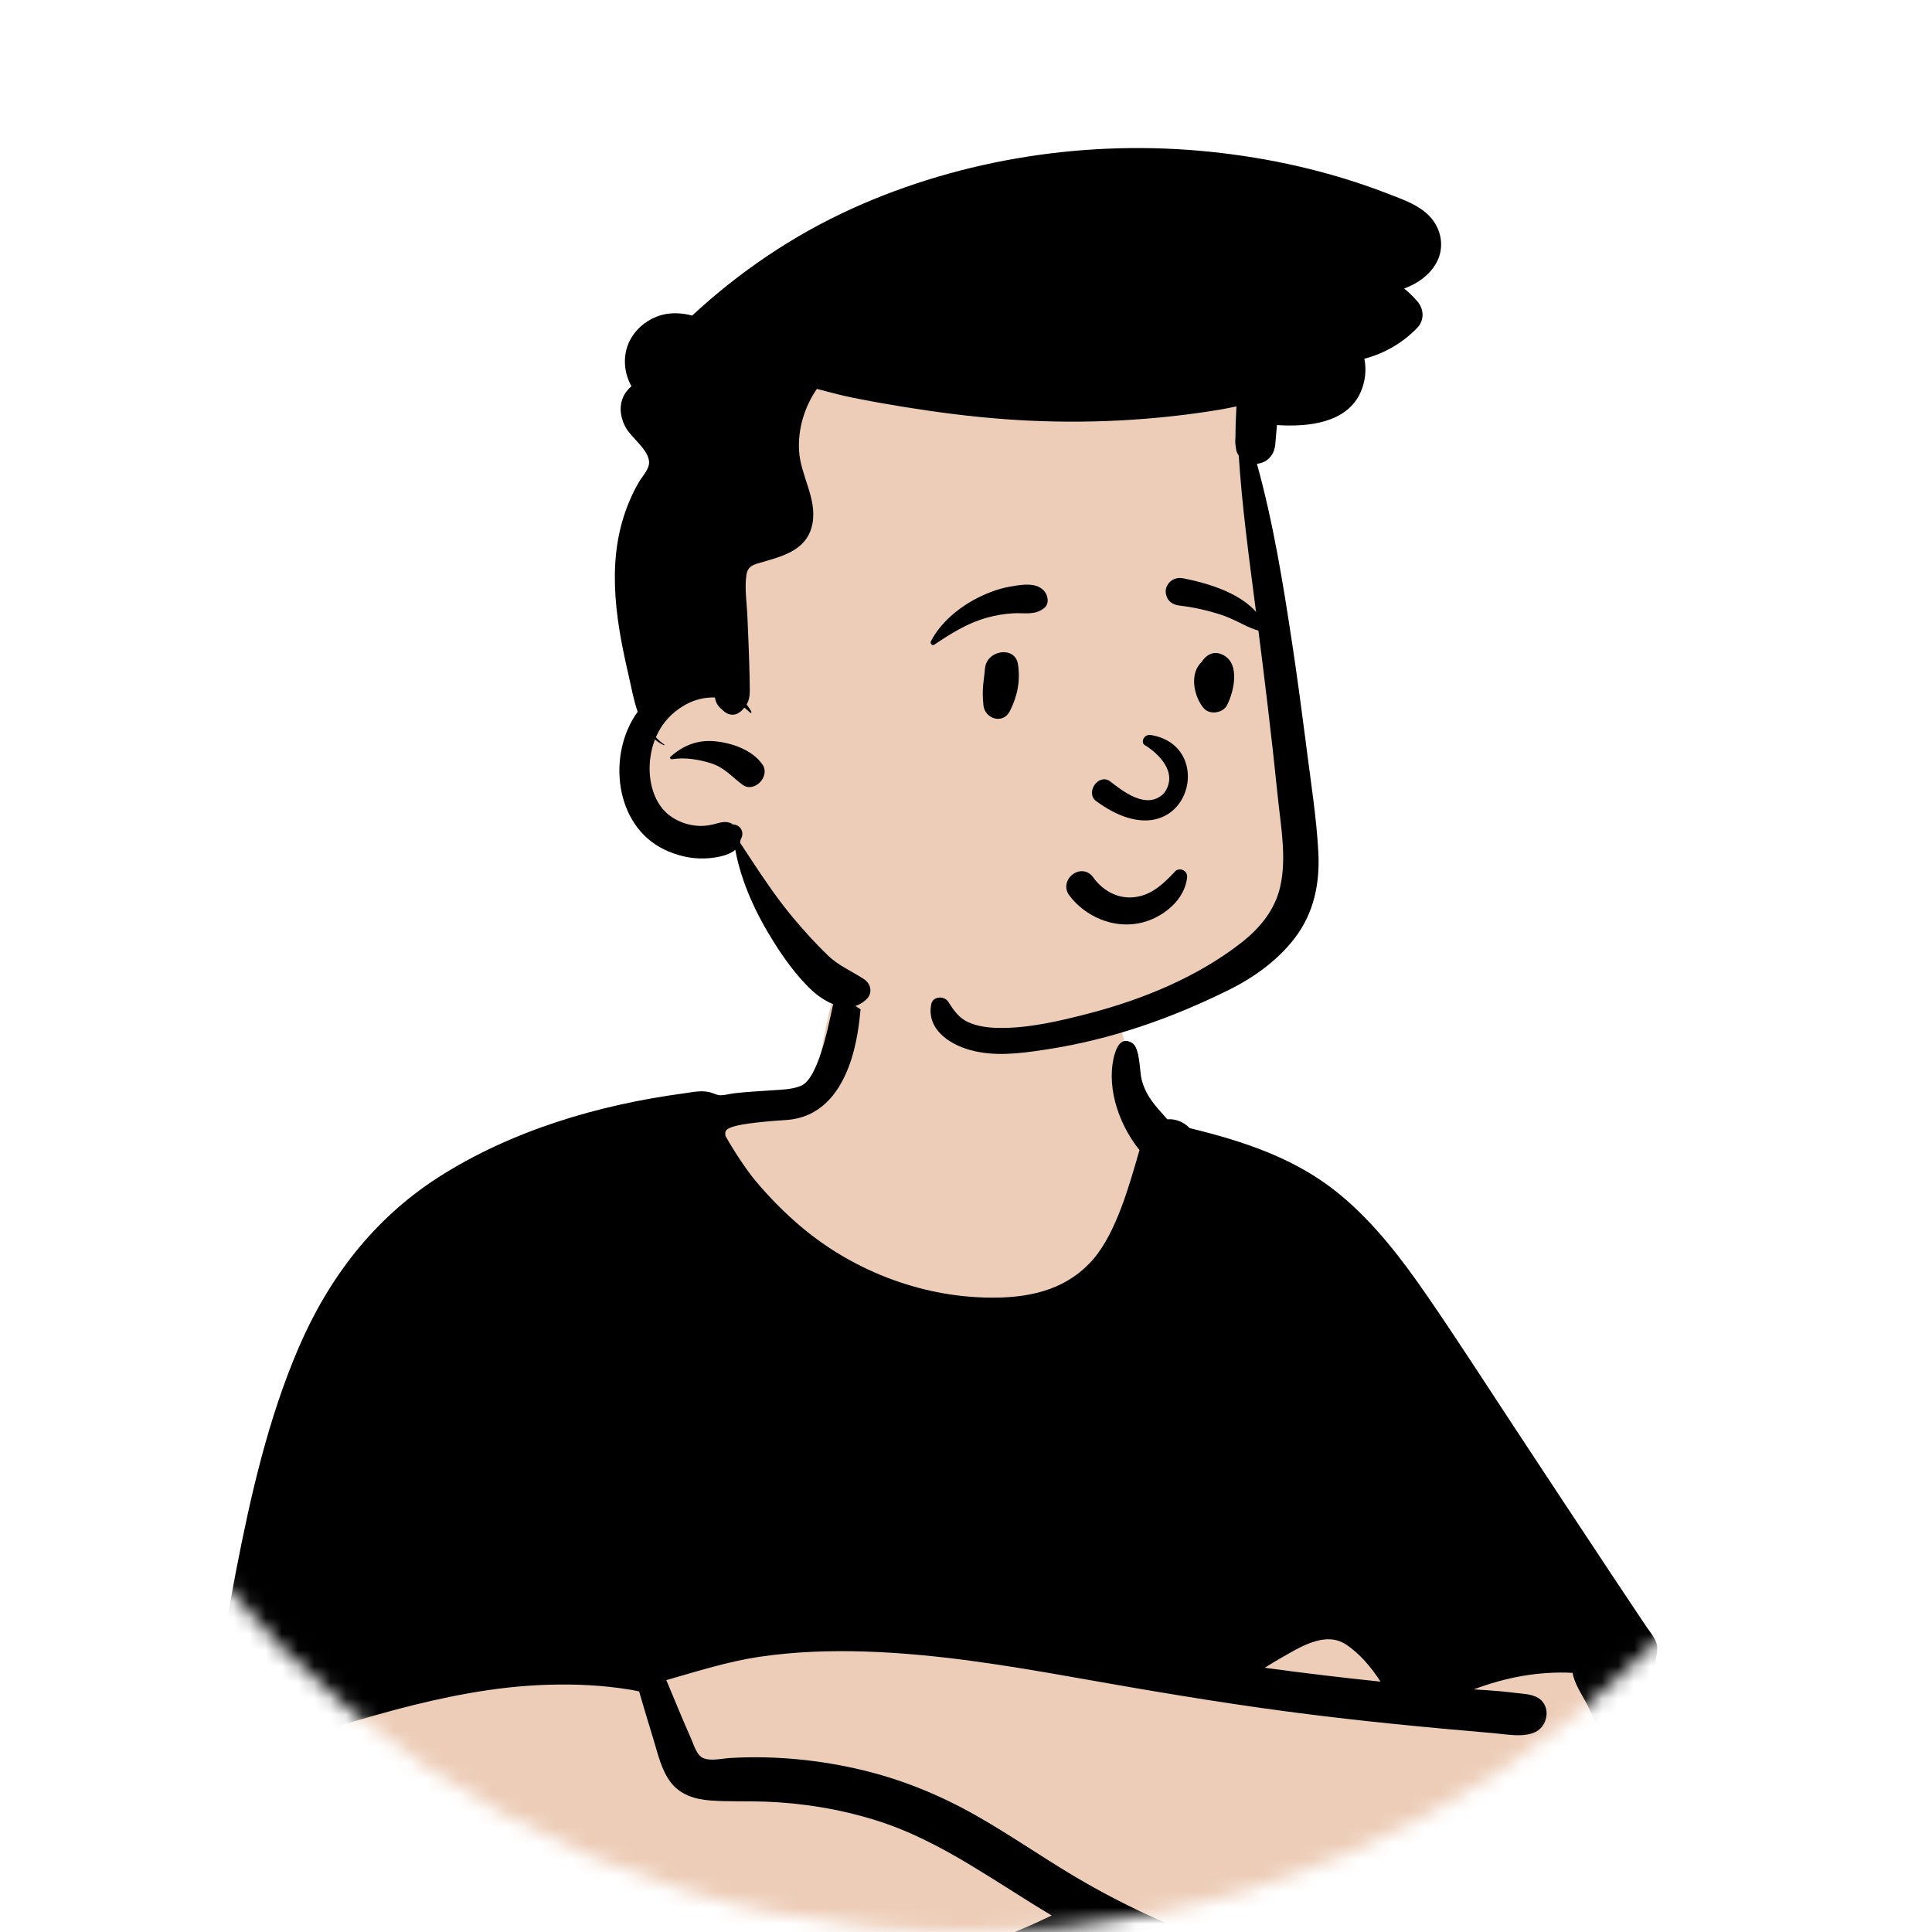 <svg width="120" height="120" viewBox="0 0 120 120" fill="none" xmlns="http://www.w3.org/2000/svg">
<mask id="mask0" mask-type="alpha" maskUnits="userSpaceOnUse" x="0" y="0" width="120" height="120">
<circle cx="60" cy="60" r="60" fill="#C4C4C4"/>
</mask>
<g mask="url(#mask0)">
<path fill-rule="evenodd" clip-rule="evenodd" d="M82.922 85.151C81.944 84.804 81.001 84.403 80.141 83.813C77.665 81.977 76.049 79.214 74.523 76.596C72.374 72.789 70.842 68.732 69.784 64.5C69.329 62.682 69.174 60.573 68.141 58.961C65.798 55.586 58.928 56.023 55.281 56.616C52.838 57.046 52.333 59.768 51.778 61.783C51.316 63.456 51.014 65.149 50.76 66.864C50.156 67.26 49.474 67.581 48.824 67.86C41.741 70.023 40.496 74.032 37.791 80.225C33.222 89.227 20.824 92.751 18.951 103.405C17.744 110.438 21.176 117.054 24.713 122.901C28.008 129.288 32.608 132.353 39.932 130.844C46.803 129.309 53.406 126.742 60.155 124.758C63.424 123.958 66.688 121.876 70.127 122.602C77.213 124.187 84.493 124.932 91.754 124.726C101.95 125.137 101.948 115.393 100.902 107.847C100.169 96.104 94.221 88.564 82.922 85.151Z" fill="#EDCDB8"/>
<path fill-rule="evenodd" clip-rule="evenodd" d="M83.604 102.143C84.456 102.704 85.172 103.555 85.748 104.45C83.346 104.201 80.949 103.914 78.557 103.588C78.87 103.389 79.186 103.194 79.51 103.01C80.689 102.348 82.287 101.276 83.604 102.143ZM43.707 109.211C43.267 109.04 43.096 108.372 42.925 107.989C42.387 106.788 41.897 105.567 41.386 104.354C43.325 103.804 45.21 103.194 47.218 102.9C49.377 102.585 51.568 102.509 53.747 102.58C58.161 102.723 62.534 103.441 66.874 104.212C71.208 104.981 75.543 105.72 79.907 106.3C84.184 106.869 88.474 107.284 92.772 107.65C93.607 107.721 94.999 108.02 95.671 107.365C96.202 106.847 96.219 105.891 95.554 105.47C95.14 105.207 94.539 105.203 94.066 105.143C93.47 105.066 92.871 105.016 92.271 104.976C92.027 104.96 91.782 104.945 91.538 104.93C93.5 104.193 95.55 103.792 97.677 103.904C97.798 104.632 98.34 105.38 98.636 105.981C99.155 107.029 99.558 108.089 99.824 109.229C100.378 111.61 100.402 114.082 100.245 116.511C100.102 118.537 99.793 120.777 98.197 122.212C96.989 123.298 95.285 123.7 93.704 123.826C91.866 123.973 90 123.816 88.177 123.571C85.622 123.227 83.054 122.772 80.548 122.162C75.695 120.981 71.043 119.101 66.751 116.553C64.659 115.31 62.661 113.912 60.54 112.717C58.378 111.499 56.077 110.554 53.662 109.967C50.959 109.31 48.133 109.03 45.354 109.192C44.872 109.22 44.176 109.394 43.707 109.211ZM40.574 107.992C40.858 108.91 41.075 109.958 41.682 110.729C42.282 111.494 43.188 111.763 44.127 111.831C45.259 111.913 46.404 111.861 47.538 111.903C49.864 111.989 52.158 112.365 54.382 113.055C56.455 113.698 58.378 114.702 60.231 115.815C61.945 116.844 63.608 117.949 65.322 118.975C64.866 119.183 64.415 119.409 63.962 119.605C63.01 120.016 62.053 120.413 61.092 120.8C59.196 121.563 57.292 122.307 55.369 122.999C51.491 124.393 47.549 125.612 43.56 126.65C41.657 127.145 39.727 127.723 37.751 127.805C35.998 127.878 34.374 127.385 32.961 126.347C30.029 124.194 27.696 121.088 25.81 118.023C24.69 116.203 23.712 114.29 22.904 112.312C22.495 111.311 22.124 110.296 21.79 109.268C21.633 108.786 21.485 108.301 21.344 107.813C21.282 107.599 21.223 107.384 21.164 107.169C24.163 106.258 27.196 105.435 30.301 104.979C31.959 104.735 33.639 104.612 35.315 104.63C36.147 104.638 36.978 104.683 37.806 104.769C38.251 104.815 38.695 104.874 39.136 104.947C39.319 104.978 39.507 105.022 39.695 105.055C39.982 106.036 40.272 107.016 40.574 107.992ZM102.551 104.093C102.712 103.767 102.78 103.447 102.838 103.093C102.883 102.822 103 102.442 102.897 102.091C102.782 101.698 102.469 101.346 102.244 101.011C101.996 100.641 101.748 100.27 101.5 99.899C101.005 99.157 100.511 98.415 100.017 97.672C98.002 94.638 96 91.595 93.995 88.555C92.216 85.856 90.467 83.133 88.633 80.471C87.066 78.195 85.357 75.956 83.211 74.185C80.498 71.947 77.267 70.892 73.893 70.069C73.524 69.688 73.032 69.48 72.506 69.522C71.762 68.683 71.172 68.096 70.904 67.029C70.775 66.517 70.816 65.08 70.315 64.778C69.721 64.418 69.411 64.894 69.247 65.43C68.699 67.224 69.328 69.636 70.776 71.433C70.166 73.533 69.357 76.516 67.914 78.198C66.369 79.999 64.233 80.56 61.927 80.597C57.531 80.667 53.139 79.04 49.786 76.22C48.767 75.363 47.82 74.406 46.964 73.388C46.321 72.624 45.561 71.446 45.059 70.555C45.059 70.208 44.647 69.845 48.838 69.564C53.029 69.284 53.346 63.57 53.44 62.792C53.515 62.161 53.837 61.181 53.391 60.666C53.201 60.447 52.812 60.412 52.571 60.56C52.118 60.841 51.969 61.558 51.826 62.044C51.627 62.727 50.974 66.96 49.737 67.45C49.158 67.679 48.494 67.683 47.882 67.726C47.125 67.778 46.367 67.817 45.614 67.904C45.336 67.937 45.033 68.026 44.759 68.029C44.58 68.031 44.396 67.944 44.224 67.884C43.642 67.679 43.061 67.832 42.461 67.913C37.161 68.622 31.704 70.241 27.184 73.153C23.199 75.72 20.392 79.412 18.54 83.729C16.65 88.134 15.567 92.897 14.659 97.587C14.355 99.158 14.089 100.737 13.861 102.32C13.641 103.851 13.365 105.416 13.299 106.962C13.273 107.573 13.419 108.142 13.645 108.7C13.9 109.329 14.501 109.577 15.078 109.871C16.344 110.516 17.68 111.016 19.056 111.37C19.896 112.893 20.604 114.475 21.173 116.118C20.962 116.534 20.957 117.155 20.917 117.56C20.816 118.567 20.773 119.579 20.764 120.591C20.746 122.619 20.868 124.645 20.964 126.67C21.062 128.724 21.385 136.826 21.438 137.816C21.479 138.585 21.424 139.66 21.831 140.342C22.455 141.391 23.998 141.356 24.712 140.505C42.461 144.305 75.825 143.16 89.262 141.249C91.01 141 90.461 141.276 90.906 140.836C91.239 140.506 91.523 139.94 91.616 139.486C91.739 138.879 91.54 138.33 91.191 137.839C90.824 137.323 90.757 136.487 90.621 135.873C90.299 134.422 90.139 128.051 89.988 127.344C89.942 127.124 89.896 126.892 89.841 126.659C92.306 126.892 94.874 126.892 97.219 126.071C98.549 125.605 99.789 124.874 100.744 123.83C101.9 122.566 102.543 120.975 102.873 119.313C103.3 117.171 103.391 114.953 103.307 112.775C103.19 110.202 102.762 107.592 101.698 105.23C102.048 104.906 102.341 104.515 102.551 104.093Z" fill="black"/>
<path fill-rule="evenodd" clip-rule="evenodd" d="M77.251 28.631C76.817 26.01 78.242 25.466 77.251 22.975C75.049 18.359 69.049 18.558 64.646 18.203C59.735 18.015 54.764 18.662 50.237 20.626C49.155 21.095 48.115 21.647 47.118 22.273C46.256 22.816 46.374 23.846 46.918 24.409C42.998 29.948 45.24 37.383 42.112 43.214C41.534 44.257 40.77 45.191 40.268 46.276C39.504 47.924 39.455 50.286 41.187 51.381C43.625 52.687 44.986 50.101 46.184 53.85C52.168 66.92 64.198 67.656 75.619 60.842C76.608 60.293 77.616 59.673 78.362 58.812C80.056 56.91 79.856 54.235 79.894 51.86C79.915 50.468 79.918 49.076 79.905 47.684C79.851 42.045 77.978 34.223 77.251 28.631Z" fill="#EDCDB8"/>
<path fill-rule="evenodd" clip-rule="evenodd" d="M52.925 12.955C59.821 9.834 67.642 8.65 75.164 9.427C78.877 9.809 82.541 10.63 86.028 11.963L86.333 12.081C87.194 12.412 88.122 12.74 88.776 13.413C89.537 14.195 89.751 15.377 89.207 16.343C88.784 17.094 88.024 17.633 87.213 17.92C87.499 18.153 87.77 18.414 88.024 18.704C88.452 19.191 88.485 19.886 88.024 20.366C87.136 21.291 85.983 21.961 84.742 22.282C84.881 22.954 84.806 23.698 84.507 24.368C83.649 26.291 81.231 26.52 79.371 26.406L79.314 26.402L79.211 27.584C79.156 28.213 78.778 28.701 78.137 28.798C78.115 28.801 78.092 28.803 78.07 28.805C79.084 32.465 79.697 36.238 80.262 39.989C80.558 41.947 80.822 43.91 81.076 45.874L81.159 46.528C81.429 48.645 81.767 50.784 81.884 52.917C81.988 54.852 81.618 56.7 80.423 58.262C79.35 59.662 77.888 60.711 76.315 61.49C72.76 63.25 69.02 64.561 65.089 65.169L64.827 65.209C63.309 65.44 61.746 65.635 60.245 65.216C58.926 64.848 57.543 63.899 57.841 62.374C57.941 61.859 58.663 61.837 58.91 62.235L58.967 62.326C59.264 62.796 59.589 63.232 60.107 63.475C60.713 63.76 61.415 63.839 62.078 63.847C63.927 63.868 65.853 63.408 67.634 62.947C70.96 62.086 74.376 60.681 77.1 58.553C78.26 57.648 79.191 56.517 79.519 55.062C79.925 53.268 79.552 51.307 79.367 49.504C78.988 45.783 78.536 42.07 78.06 38.36L77.964 37.619C77.563 34.517 77.141 31.415 76.941 28.296C76.858 28.183 76.801 28.054 76.779 27.912L76.748 27.709C76.721 27.535 76.716 27.376 76.735 27.229C76.736 26.666 76.752 26.106 76.784 25.543C76.79 25.442 76.795 25.341 76.798 25.241C76.211 25.37 75.62 25.474 75.026 25.563C70.852 26.19 66.613 26.347 62.406 26.035C60.307 25.879 58.223 25.611 56.147 25.276C55.09 25.105 54.036 24.917 52.986 24.706C52.227 24.554 51.484 24.349 50.737 24.156C49.967 25.274 49.551 26.651 49.632 28.003C49.723 29.546 50.753 30.945 50.464 32.521C50.193 33.997 48.926 34.454 47.675 34.819L47.144 34.973C46.734 35.092 46.437 35.207 46.363 35.698C46.236 36.54 46.392 37.488 46.425 38.336C46.464 39.337 46.516 40.339 46.54 41.341C46.552 41.86 46.572 42.38 46.571 42.899C46.57 43.267 46.515 43.518 46.372 43.756C46.482 43.894 46.581 44.043 46.669 44.201C46.697 44.253 46.627 44.308 46.586 44.265C46.474 44.15 46.356 44.045 46.232 43.952C46.169 44.03 46.096 44.108 46.01 44.192L46.003 44.183C45.736 44.449 45.311 44.475 44.979 44.192L44.892 44.117C44.649 43.905 44.482 43.728 44.415 43.377C44.411 43.359 44.408 43.341 44.406 43.323C43.788 43.301 43.161 43.447 42.605 43.754C41.725 44.239 41.106 44.932 40.739 45.787C40.885 45.957 41.056 46.11 41.255 46.238C41.283 46.257 41.258 46.298 41.228 46.284C41.025 46.188 40.843 46.071 40.679 45.932C40.548 46.269 40.456 46.63 40.4 47.013C40.202 48.364 40.555 50.014 41.778 50.784C42.308 51.117 42.913 51.298 43.54 51.3C43.846 51.301 44.11 51.25 44.407 51.177C44.608 51.127 44.808 51.056 45.019 51.056C45.198 51.056 45.365 51.1 45.519 51.19L45.476 51.194C45.372 51.203 45.392 51.208 45.537 51.208C45.987 51.227 46.244 51.683 46.037 52.079L46.01 52.14C46.004 52.152 45.999 52.163 45.996 52.171L45.979 52.276C45.978 52.286 45.976 52.296 45.974 52.306L45.968 52.328C45.967 52.331 45.966 52.334 45.964 52.338L46.639 53.364C47.466 54.62 48.311 55.871 49.273 57.018C49.948 57.822 50.663 58.611 51.419 59.341C52.098 59.998 52.912 60.314 53.681 60.83C54.091 61.104 54.211 61.677 53.838 62.046C52.743 63.131 51.193 62.27 50.294 61.388C49.444 60.552 48.71 59.547 48.077 58.54C46.953 56.751 46.06 54.848 45.668 52.782C45.505 52.931 45.297 53.025 45.087 53.097C44.665 53.243 44.201 53.304 43.756 53.32C42.902 53.348 42.048 53.141 41.28 52.776C38.155 51.289 37.697 46.837 39.607 44.211C39.349 43.466 39.205 42.657 39.049 41.968L38.978 41.659C38.188 38.215 37.658 34.59 39.058 31.215C39.238 30.78 39.44 30.356 39.68 29.95C39.872 29.623 40.203 29.276 40.294 28.904C40.496 28.088 39.247 27.231 38.883 26.584C38.454 25.824 38.394 24.928 38.977 24.233C39.051 24.146 39.132 24.065 39.22 23.994C38.667 22.994 38.641 21.735 39.37 20.747C39.849 20.097 40.579 19.641 41.378 19.503C41.866 19.419 42.453 19.45 42.989 19.601C45.926 16.88 49.276 14.607 52.925 12.955ZM41.647 46.999C42.431 46.309 43.297 45.948 44.365 46.039C45.439 46.131 46.732 46.574 47.362 47.493C47.861 48.219 46.845 49.284 46.114 48.739C45.449 48.242 45.005 47.681 44.178 47.413C43.436 47.175 42.517 47.021 41.74 47.158C41.655 47.172 41.57 47.067 41.647 46.999Z" fill="black"/>
<path fill-rule="evenodd" clip-rule="evenodd" d="M68.348 57.096C67.59 56.788 66.914 56.275 66.42 55.62C66.248 55.392 66.204 55.151 66.24 54.931C66.281 54.683 66.427 54.459 66.628 54.309C66.829 54.157 67.081 54.083 67.324 54.121C67.536 54.154 67.746 54.269 67.913 54.508L67.948 54.556C68.241 54.952 68.624 55.276 69.06 55.486C69.481 55.688 69.951 55.782 70.437 55.727C71.364 55.623 72.002 55.124 72.681 54.446C72.766 54.361 72.85 54.272 72.934 54.183C72.988 54.101 73.062 54.049 73.144 54.022C73.236 53.991 73.339 53.993 73.434 54.026C73.525 54.058 73.607 54.118 73.662 54.198C73.713 54.274 73.743 54.368 73.734 54.476C73.671 55.178 73.303 55.805 72.779 56.297C72.197 56.844 71.426 57.222 70.7 57.354C69.9 57.501 69.085 57.396 68.348 57.096ZM71.078 46.262C71.929 46.777 73.225 47.978 72.31 49.255C71.232 50.381 69.681 49.09 68.917 48.506C68.208 48.054 67.411 49.217 68.069 49.746C73.593 53.818 75.835 46.397 71.508 45.657C71.032 45.575 70.855 46.103 71.078 46.262ZM61.179 41.525C61.273 40.363 63.05 40.099 63.227 41.249C63.385 42.279 63.199 43.225 62.733 44.153C62.288 45.039 61.169 44.625 61.084 43.819C60.971 42.737 61.12 42.248 61.179 41.525ZM74.707 41.011C74.955 40.688 75.313 40.467 75.742 40.592C77.081 40.981 76.686 42.874 76.216 43.796C75.96 44.296 75.134 44.423 74.761 43.983C74.152 43.264 73.861 41.829 74.635 41.122C74.655 41.085 74.679 41.048 74.707 41.011ZM62.714 36.441L62.926 36.404C63.58 36.291 64.394 36.183 64.857 36.707C65.102 36.985 65.187 37.501 64.857 37.767C64.276 38.235 63.634 38.053 62.939 38.093C62.365 38.126 61.814 38.22 61.262 38.377C60.051 38.722 59.063 39.352 58.029 40.043C57.893 40.133 57.754 39.961 57.819 39.834C58.416 38.669 59.574 37.712 60.733 37.129C61.352 36.818 62.029 36.559 62.714 36.441ZM73.487 35.919L73.648 35.952C75.41 36.319 77.7 37.051 78.534 38.775C78.566 39.018 78.532 39.071 78.505 39.105L78.496 39.116C78.473 39.145 78.455 39.185 78.349 39.218C78.32 39.212 78.29 39.204 78.26 39.196C77.877 39.096 77.575 38.959 77.282 38.816L76.964 38.66C76.596 38.481 76.224 38.307 75.83 38.179C74.989 37.906 74.124 37.714 73.246 37.611C73.056 37.589 72.873 37.525 72.728 37.415C72.591 37.311 72.486 37.167 72.438 36.975C72.376 36.728 72.394 36.54 72.527 36.316C72.628 36.148 72.772 36.032 72.936 35.965C73.105 35.897 73.296 35.881 73.487 35.919Z" fill="black"/>
</g>
</svg>